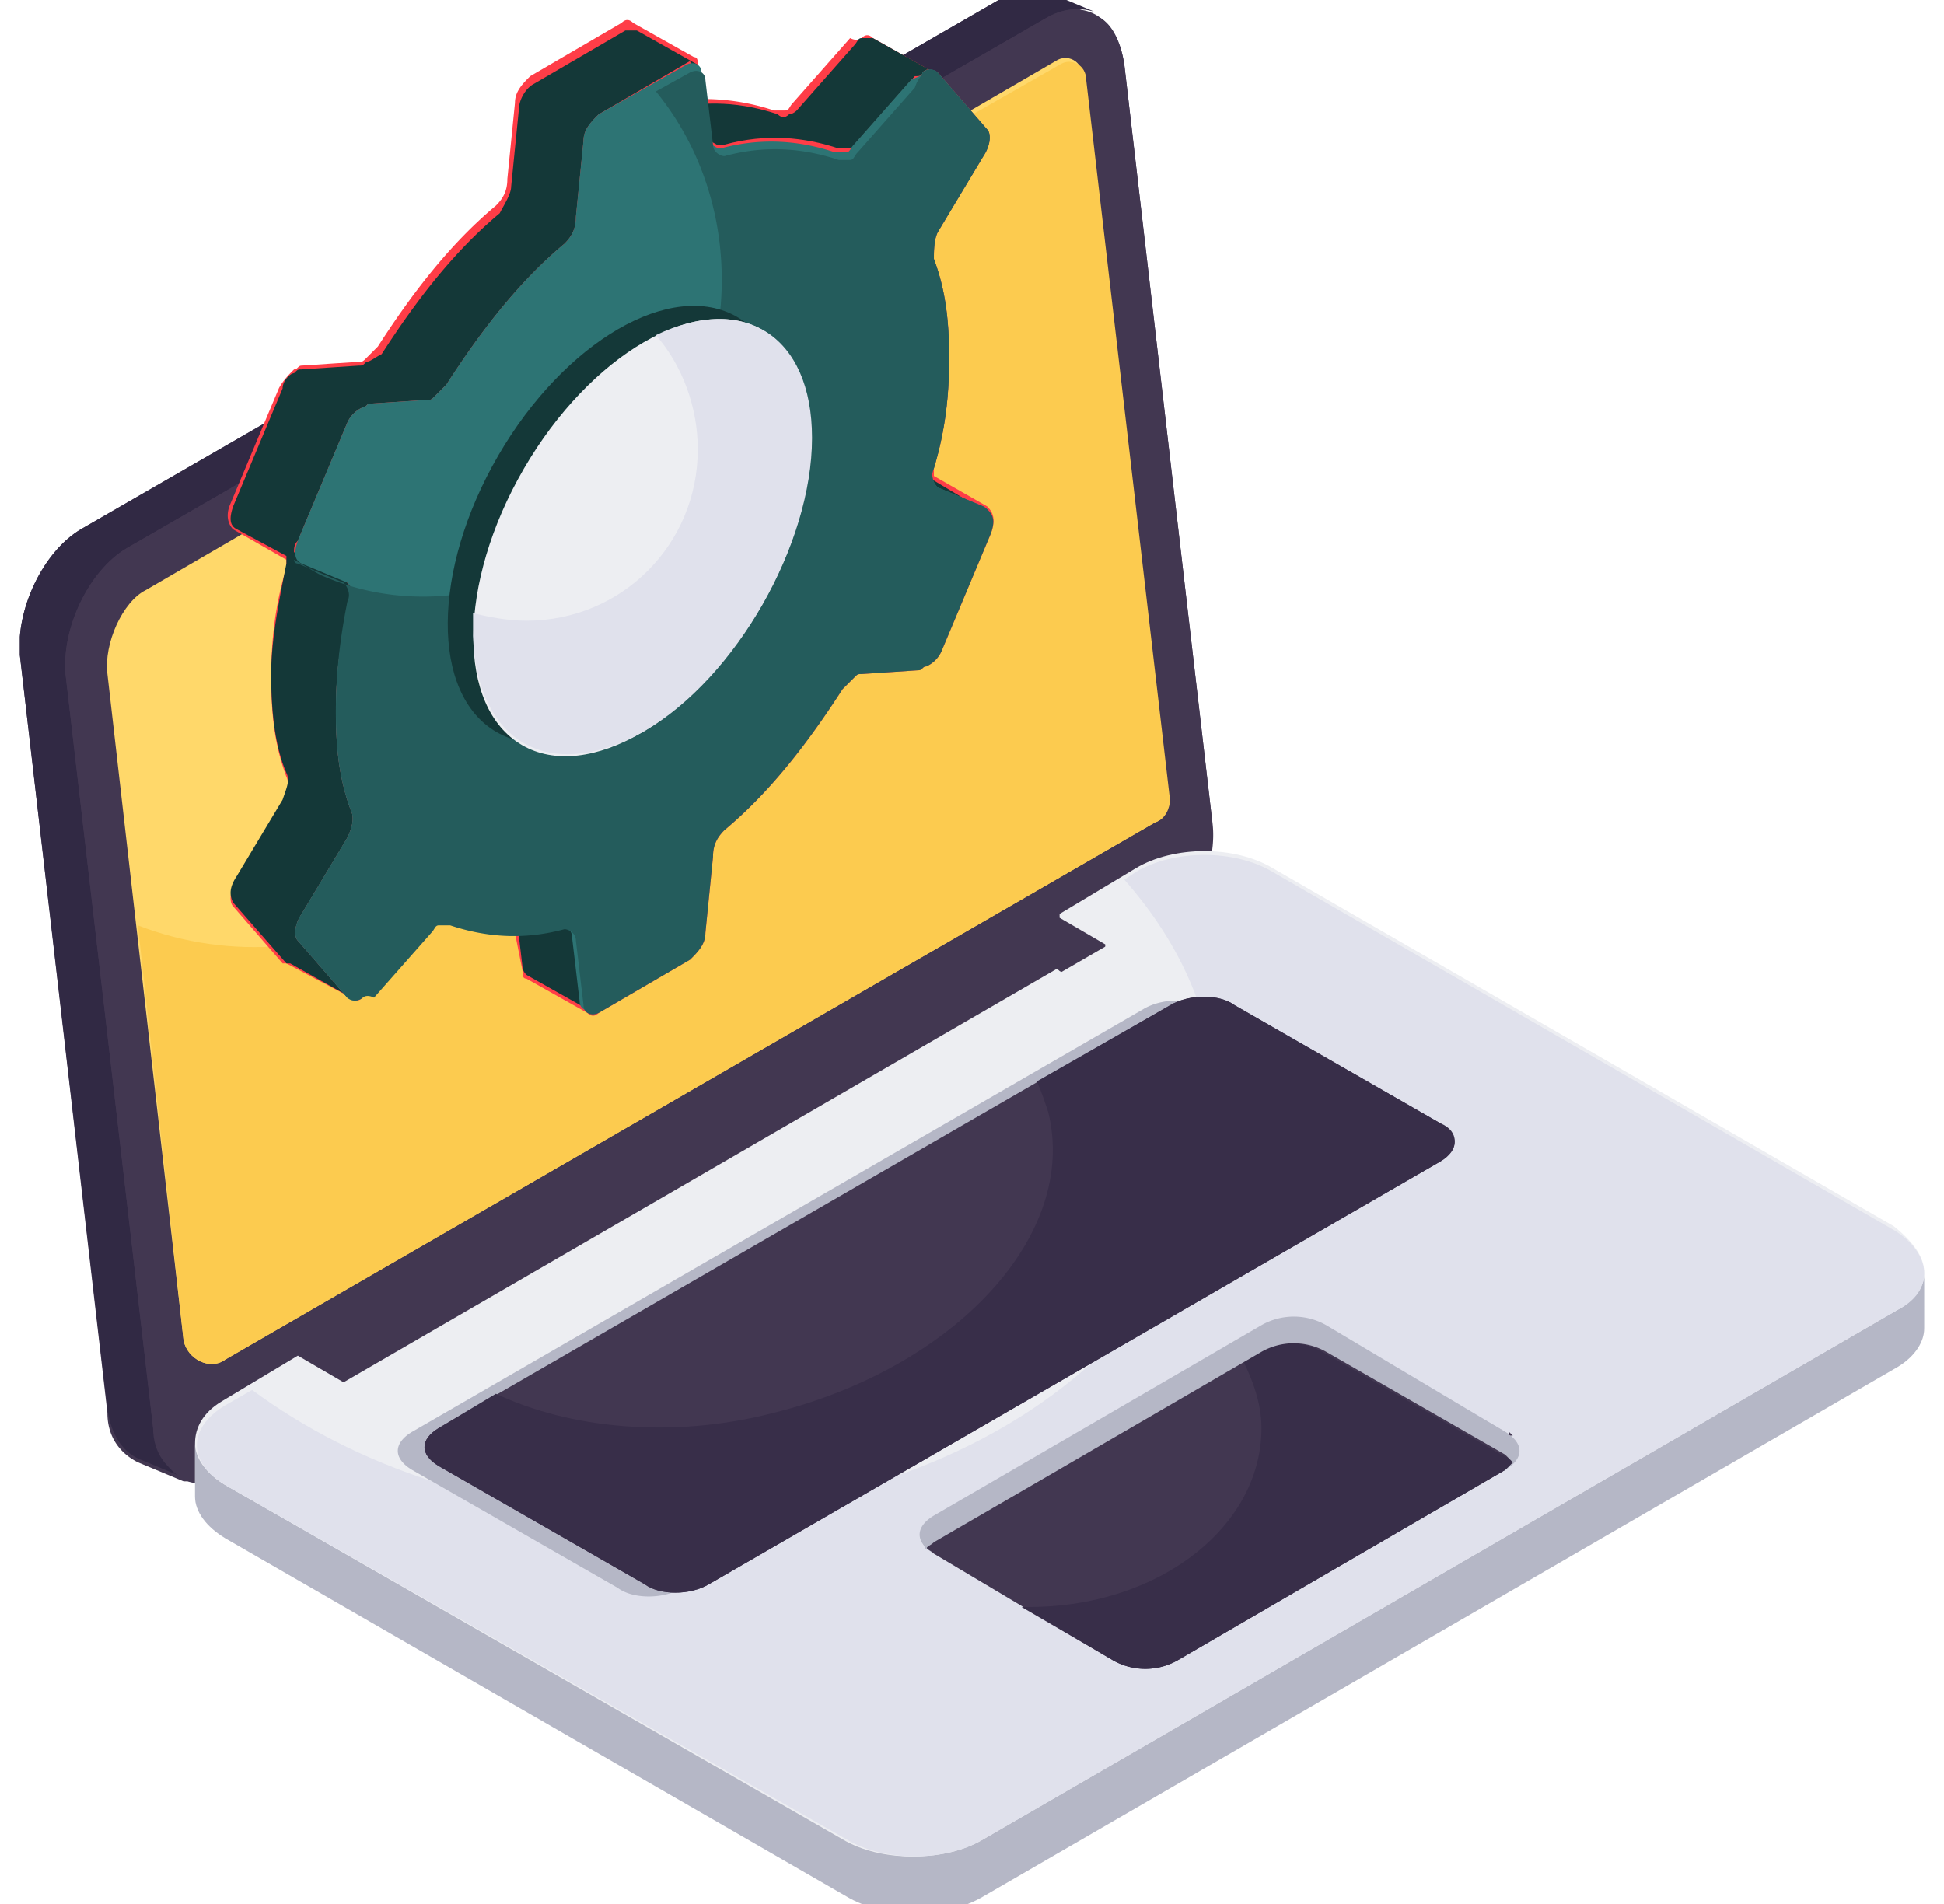 <svg xmlns="http://www.w3.org/2000/svg" width="49" height="48" fill="none"><g clip-path="url(#a)"><path fill="#423751" d="M4.627 37.248c.096.096.096.096 0 0Z"/><path fill="#423751" d="M29.107 23.808 5.875 37.152a1.31 1.31 0 0 1-1.152.192h-.096l-1.152-.48c-.384-.192-.768-.576-.768-1.248L.5 16.512c-.096-1.152.576-2.592 1.536-3.168L25.171 0c.48-.288.864-.288 1.248-.096l1.152.48c.384.096.672.576.768 1.248l2.208 19.008c.192 1.152-.48 2.592-1.44 3.168Z"/><path fill="#423751" d="M4.627 37.248c.096.096.096.096 0 0Z"/><path fill="#312944" d="M26.42-.192c-.385-.192-.769-.096-1.249.192L2.035 13.344C1.075 13.92.403 15.36.5 16.512L2.707 35.52c.096.672.384 1.056.768 1.248l1.152.48c-.384-.192-.768-.576-.768-1.248L1.651 16.992c-.096-1.152.576-2.592 1.536-3.168L26.323.48c.48-.288.864-.288 1.248-.192l-1.152-.48Z"/><path fill="#423751" d="M26.324.48c.96-.576 1.824-.096 2.016 1.152l2.208 19.008c.096 1.152-.576 2.592-1.536 3.168L5.876 37.152c-.96.576-1.824.096-2.016-1.152L1.652 16.992c-.096-1.152.576-2.592 1.536-3.168L26.324.48Z"/><path fill="#FFD86A" d="M29.108 20.736 5.684 34.272c-.384.288-.96 0-1.056-.48l-1.92-16.8c-.096-.768.384-1.824.96-2.112L26.612 1.536c.288-.192.672 0 .672.384l2.112 18.144c.096.288 0 .576-.288.672Z"/><path fill="#FCCB4F" d="M29.107 20.736 5.683 34.272c-.384.288-.96 0-1.056-.48L3.475 23.328c4.704 1.824 10.272-1.056 12.48-6.432 1.344-3.168 1.152-6.528 0-9.12l10.752-6.144c.288-.192.672 0 .672.384L29.49 20.16c0 .192-.096.48-.384.576Z"/><path fill="#EDEEF2" d="M48.5 32.064v1.344c0 .384-.192.768-.672.96l-23.04 13.344c-.96.576-2.496.576-3.456 0L5.684 38.784c-.48-.288-.768-.672-.768-1.056v-1.344c0-.384.192-.768.672-1.056l1.92-1.152 1.152.672 18.048-10.464V23.04l1.92-1.152c.96-.576 2.496-.576 3.456 0l15.648 9.024c.48.384.768.768.768 1.152Z"/><path fill="#423751" d="m27.86 23.808-1.153-.672c-.864.288-.672.768 0 1.344l1.152.672v-1.344Z"/><path fill="#B5B7C6" d="m47.828 33.024-23.04 13.344c-.96.576-2.496.576-3.456 0L5.684 37.44c-.48-.288-.768-.672-.768-1.056v1.344c0 .384.288.768.768 1.056l15.648 9.024c.96.576 2.496.576 3.456 0l23.04-13.344c.48-.288.672-.672.672-.96V32.16c0 .288-.288.672-.672.864Z"/><path fill="#EDEEF2" d="M47.73 31.008c.96.576.96 1.44 0 2.016L24.69 46.368c-.96.576-2.495.576-3.455 0L5.683 37.44c-.96-.576-.96-1.44 0-2.016l1.92-1.152 1.152.672 19.2-11.136-1.152-.672 1.92-1.152c.96-.576 2.496-.576 3.456 0l15.552 9.024Z"/><path fill="#E0E1EC" d="m47.827 33.024-23.04 13.344c-.96.576-2.496.576-3.456 0L5.683 37.44c-.96-.576-.96-1.44 0-2.016l.672-.384c2.592 1.92 6.144 3.168 10.176 3.168 7.776 0 14.112-4.608 14.112-10.368 0-2.112-.864-4.032-2.304-5.664l.288-.192c.96-.576 2.496-.576 3.456 0l15.648 9.024c.96.576 1.056 1.536.096 2.016Z"/><path fill="#B5B7C6" d="M37.94 36.096c.48.288.48.672 0 .96l-8.256 4.8a1.65 1.65 0 0 1-1.632 0l-4.512-2.688c-.48-.288-.48-.672 0-.96l8.256-4.8a1.65 1.65 0 0 1 1.632 0l4.512 2.688Z"/><path fill="#423751" d="m38.132 36.864-.192.192-8.256 4.8a1.65 1.65 0 0 1-1.632 0l-4.512-2.688c-.096-.096-.192-.096-.192-.192l.192-.192 8.256-4.8a1.65 1.65 0 0 1 1.632 0l4.512 2.592c.096.192.192.192.192.288Z"/><path fill="#382E49" d="m38.132 36.864-.192.192-8.256 4.8a1.65 1.65 0 0 1-1.632 0l-2.304-1.344h.192c3.264 0 5.856-2.016 5.856-4.512 0-.576-.192-1.152-.48-1.728l.384-.192a1.65 1.65 0 0 1 1.632 0l4.512 2.592c.192.096.288.096.288.192Z"/><path fill="#423751" d="m38.131 36.192-.096-.096c0 .096 0 .096.096.096Z"/><path fill="#B5B7C6" d="m38.132 36.864-.192-.192-4.512-2.592a1.65 1.65 0 0 0-1.632 0l-8.256 4.8c-.096.096-.192.096-.192.192-.192-.288-.096-.576.192-.768l8.256-4.8a1.65 1.65 0 0 1 1.632 0l4.512 2.592c.288.192.384.48.192.768Zm-2.497-8.544c.48.288.48.672 0 .96L17.203 40.032c-.48.288-1.248.288-1.632 0l-5.184-2.976c-.48-.288-.48-.672 0-.96L28.82 25.44c.48-.288 1.248-.288 1.632 0l5.184 2.88Z"/><path fill="#423751" d="M36.307 28.32c.48.288.48.672 0 .96L17.875 39.936c-.48.288-1.248.288-1.632 0L11.06 36.96c-.48-.288-.48-.672 0-.96l18.432-10.656c.48-.288 1.248-.288 1.632 0l5.184 2.976Z"/><path fill="#382E49" d="M36.307 29.28 17.875 39.936c-.48.288-1.248.288-1.632 0L11.06 36.96c-.48-.288-.48-.672 0-.96l1.44-.864c1.824.864 4.416 1.152 7.008.48 4.608-1.152 7.68-4.512 6.912-7.584-.096-.288-.192-.576-.288-.768l3.36-1.92c.48-.288 1.248-.288 1.632 0l5.184 2.976c.48.192.48.672 0 .96Z"/><path fill="#FF3D47" d="m24.98 13.44-1.248 2.976a.75.75 0 0 1-.384.384c-.096 0-.096.096-.192.096l-1.44.096c-.096 0-.096 0-.192.096l-.288.288c-.864 1.344-1.824 2.592-2.976 3.552-.192.192-.288.384-.288.672l-.192 1.92c0 .288-.192.48-.384.672l-2.304 1.344c-.096.096-.192.096-.288 0l-1.536-.864c-.096 0-.096-.096-.096-.192l-.192-.96a5.59 5.59 0 0 1-1.824-.288h-.288c-.096 0-.096.096-.192.192l-1.44 1.632-.096.096c-.096.096-.192.096-.288 0l-1.632-.864h-.096l-1.248-1.44c-.096-.096-.096-.384.096-.672l1.152-1.92c.096-.192.192-.48.096-.672-.288-.768-.384-1.536-.384-2.496s.096-1.824.384-2.784v-.192l-1.344-.768c-.096-.096-.192-.288-.096-.576l1.248-2.976c.096-.192.288-.384.384-.48.096 0 .096-.096.192-.096l1.44-.096c.096 0 .096 0 .192-.096l.288-.288c.864-1.344 1.824-2.592 2.976-3.552.192-.192.288-.384.288-.672l.192-1.92c0-.288.192-.48.384-.672L15.668.576c.096-.096.192-.096.288 0l1.536.864c.096 0 .096.096.096.192l.096.864a5.59 5.59 0 0 1 1.824.288h.288c.096 0 .096-.096.192-.192L21.428.96c.192.096.288 0 .288 0 .096-.096.192-.096.288 0l1.536.864h.096l1.248 1.44c.096.096.096.384-.096.672l-1.152 1.92c-.096.192-.096.48-.096.672.288.768.384 1.536.384 2.496s-.096 1.824-.384 2.784V12l1.344.768c.192.192.192.384.096.672Z"/><path fill="#143838" d="m23.348 12-1.248-.48 1.536.864 1.152.48-1.44-.864Zm-8.641 13.248-.192-1.632c0-.096-.096-.192-.096-.192l-1.536-.864c.096 0 .096.096.096.192l.192 1.632c0 .096.096.192.096.192l1.536.864c-.096-.096-.096-.096-.096-.192Zm8.544-23.424c.096-.096.192-.096.288 0L22.003.96h-.288c-.096 0-.096.096-.192.192l-1.44 1.632s-.096.096-.192.096c-.096.096-.192.096-.288 0-.864-.288-1.824-.384-2.88-.096h-.192l1.536.864h.192c1.056-.288 2.016-.192 2.88.096h.288c.096 0 .096-.096.192-.192l1.44-1.632c.096 0 .192 0 .192-.096Z"/><path fill="#143838" d="M17.587 1.632 16.051.768h-.288L13.46 2.112c-.192.096-.384.384-.384.672l-.192 1.92c0 .192-.192.48-.288.672-1.152.96-2.112 2.208-2.976 3.552-.192.096-.288.192-.384.192-.096.096-.096.096-.192.096l-1.44.096c-.096 0-.096 0-.192.096-.096 0-.288.192-.288.384l-1.248 2.976c-.096.288-.096.48.096.576l1.248.672v.192c-.192.96-.384 1.92-.384 2.784 0 .96.096 1.824.384 2.496.096.192 0 .384-.096.672l-1.152 1.92c-.192.288-.192.48-.096.672l1.344 1.536h.096l1.536.864h-.096l-1.248-1.44c-.096-.096-.096-.384.096-.672l1.152-1.92c.096-.192.192-.48.096-.672-.288-.768-.384-1.536-.384-2.496s.096-1.824.384-2.784c.096-.192 0-.384-.096-.48l-1.344-.768c0-.096 0-.192.096-.288l1.248-2.976a.75.75 0 0 1 .384-.384c.096 0 .096-.096.192-.096l1.44-.096c.096 0 .096 0 .192-.096l.288-.288c.864-1.344 1.824-2.592 2.976-3.552.192-.192.288-.384.288-.672l.192-1.92c0-.288.192-.48.384-.672l2.304-1.344c0 .096.096.096.192.096Z"/><path fill="#2D7474" d="M17.298 1.632c.192-.096.384 0 .384.192l.192 1.632c0 .192.192.288.288.288 1.056-.288 2.016-.192 2.88.096h.288c.096 0 .096-.096.192-.192l1.44-1.632c.192-.096.288-.096.288-.192a.292.292 0 0 1 .384 0l1.248 1.44c.096.096.096.384-.096.672l-1.152 1.92c-.096.192-.096.48-.096.672.288.768.384 1.536.384 2.496s-.096 1.824-.384 2.784c-.096.192 0 .384.096.48l1.152.48c.192.096.192.288.096.576l-1.248 2.976a.75.75 0 0 1-.384.384c-.096 0-.096.096-.192.096l-1.44.096c-.096 0-.096 0-.192.096l-.288.288c-.864 1.344-1.824 2.592-2.976 3.552-.192.192-.288.384-.288.672l-.192 1.92c0 .288-.192.48-.384.672l-2.304 1.344c-.192.096-.384 0-.384-.192l-.192-1.632c0-.192-.192-.288-.288-.288-1.056.288-2.016.192-2.88-.096h-.288c-.096 0-.096.096-.192.192l-1.44 1.632c-.096 0-.192.096-.192.096a.292.292 0 0 1-.384 0l-1.248-1.44c-.096-.096-.096-.384.096-.672l1.152-1.92c.096-.192.192-.48.096-.672-.288-.768-.384-1.536-.384-2.496s.096-1.824.384-2.784c.096-.192 0-.384-.096-.48l-1.152-.48c-.192-.096-.192-.288-.096-.576l1.248-2.976a.75.75 0 0 1 .384-.384c.096 0 .096-.096.192-.096l1.44-.096c.096 0 .096 0 .192-.096l.288-.288c.864-1.344 1.824-2.592 2.976-3.552.192-.192.288-.384.288-.672l.192-1.92c0-.288.192-.48.384-.672l2.208-1.248Z"/><path fill="#245C5C" d="m24.98 13.44-1.248 2.976a.75.75 0 0 1-.384.384c-.096 0-.096.096-.192.096l-1.44.096c-.096 0-.096 0-.192.096l-.288.288c-.864 1.344-1.824 2.592-2.976 3.552-.192.192-.288.384-.288.672l-.192 1.92c0 .288-.192.48-.384.672l-2.304 1.344c-.192.096-.384 0-.384-.192l-.192-1.632c0-.192-.192-.288-.288-.288-1.056.288-2.016.192-2.88-.096h-.288c-.096 0-.096.096-.192.192l-1.44 1.632c-.192-.096-.288 0-.288 0a.292.292 0 0 1-.384 0l-1.248-1.44c-.096-.096-.096-.384.096-.672l1.152-1.92c.096-.192.192-.48.096-.672-.288-.768-.384-1.536-.384-2.496s.096-1.824.288-2.784c.096-.192 0-.384-.096-.48l-1.152-.48c-.096 0-.096-.096-.096-.096.192.096.48.288.672.384 3.456 1.536 7.68-.288 9.408-4.128 1.248-2.88.768-5.952-.96-8.064l.864-.48c.192-.096.384 0 .384.192l.192 1.632c0 .192.192.288.288.288 1.056-.288 2.016-.192 2.88.096h.288c.096 0 .096-.096.192-.192l1.44-1.632c.096-.288.192-.288.192-.384a.292.292 0 0 1 .384 0l1.248 1.44c.096.096.096.384-.096.672l-1.152 1.92c-.096.192-.096.48-.096.672.288.768.384 1.536.384 2.496s-.096 1.824-.384 2.784c-.096.192 0 .384.096.48l1.152.48c.288.192.288.384.192.672Z"/><path fill="#143838" d="M18.535 14.957c1.677-2.889 1.697-6.008.047-6.966-1.651-.957-4.349.608-6.025 3.497-1.677 2.889-1.697 6.007-.046 6.965 1.65.958 4.348-.607 6.024-3.496Z"/><path fill="#EDEEF2" d="M19.182 15.288c1.676-2.89 1.697-6.008.046-6.966-1.65-.958-4.348.608-6.025 3.497-1.676 2.889-1.697 6.007-.046 6.965 1.65.958 4.348-.607 6.025-3.496Z"/><path fill="#E0E1EC" d="M20.468 11.04c0 2.688-1.92 6.048-4.224 7.392-2.4 1.344-4.224.288-4.32-2.4v-.576c.384.096.864.192 1.344.192 2.4 0 4.32-1.92 4.32-4.32 0-1.056-.384-2.112-1.056-2.88 2.208-1.056 3.936 0 3.936 2.592Z"/></g><defs><clipPath id="a"><path fill="#fff" d="M.5 0h48v48H.5z"/></clipPath></defs></svg>